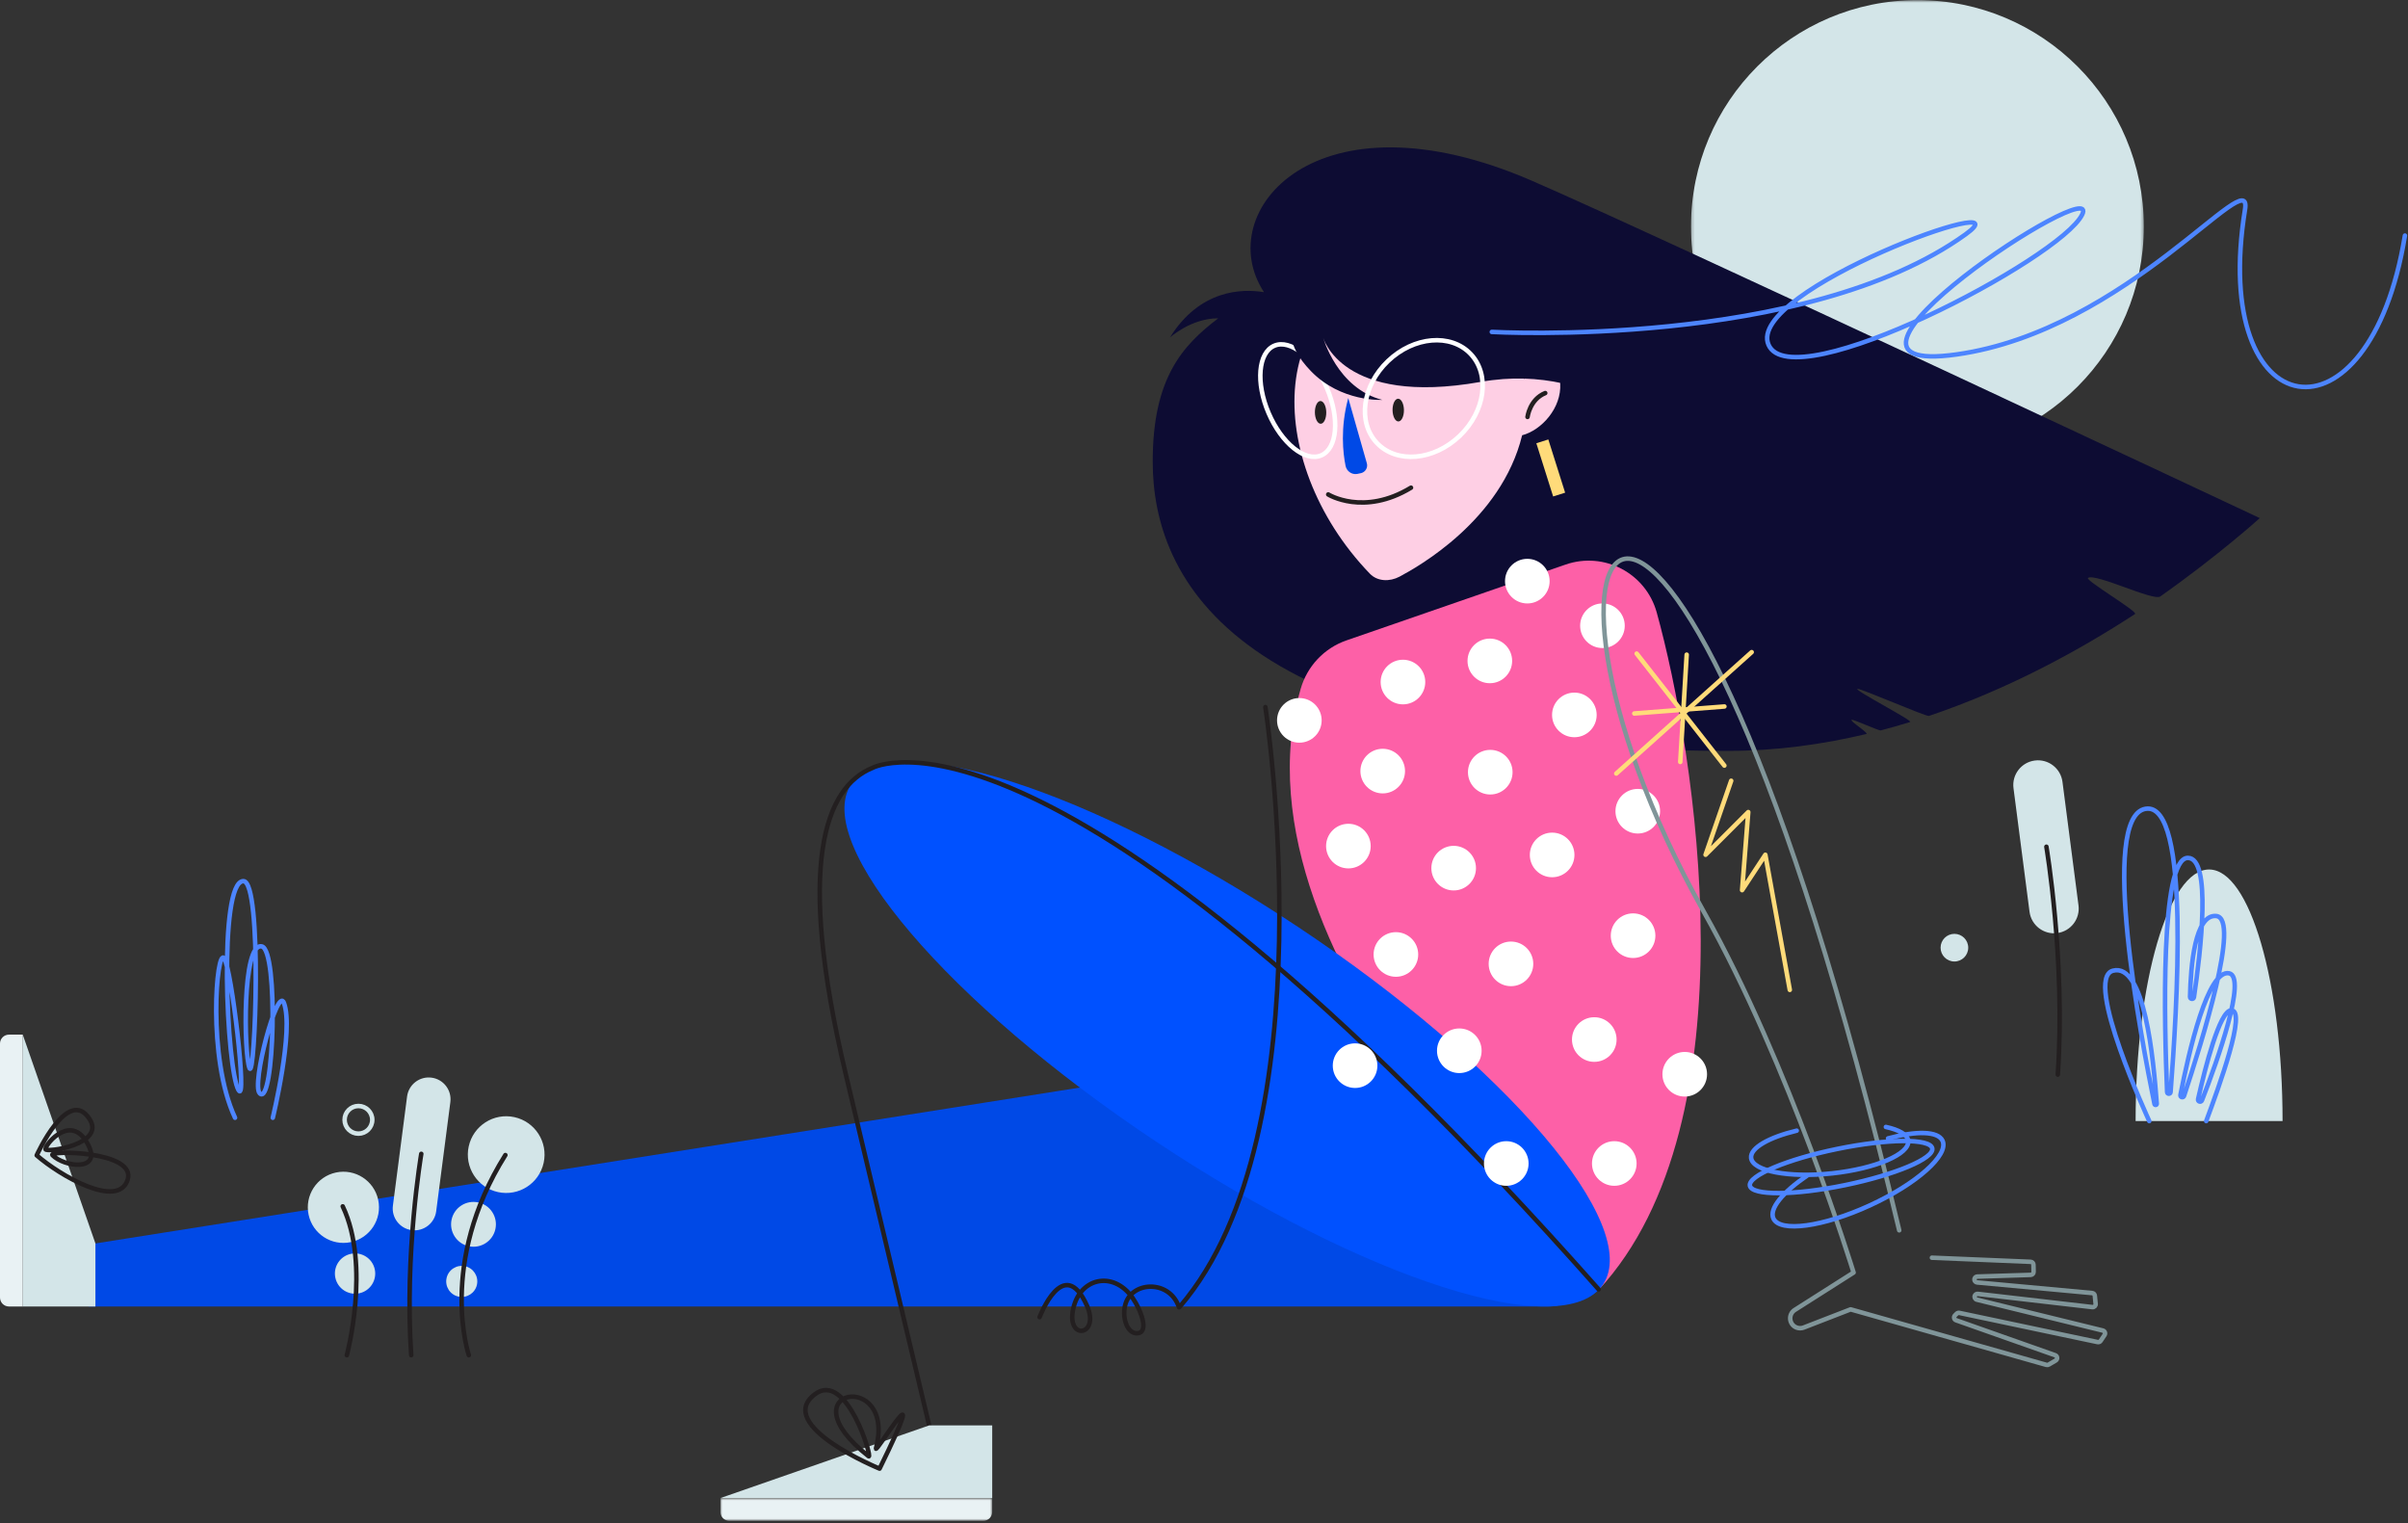 <?xml version="1.0" encoding="UTF-8"?>
<svg width="800px" height="506px" viewBox="0 0 800 506" version="1.1" xmlns="http://www.w3.org/2000/svg" xmlns:xlink="http://www.w3.org/1999/xlink">
    <rect x="0" y="0" width="800" height="506" fill="#333333" stroke="none"/>
    <title>Sitting Girl</title>
    <defs>
        <polygon id="path-1" points="0.24 0.639 150.686 0.639 150.686 151.085 0.24 151.085"></polygon>
        <polygon id="path-3" points="0.877 0.701 91.187 0.701 91.187 8.258 0.877 8.258"></polygon>
    </defs>
    <g id="Page-1" stroke="none" stroke-width="1" fill="none" fill-rule="evenodd">
        <g id="Artboard-Copy" transform="translate(-988, -223)">
            <g id="Group-145" transform="translate(988, 222)">
                <path d="M90.633,372.303 C90.633,372.303 97.716,343.219 94.328,334.134 C92.168,328.341 83.409,361.351 86.3,364.203 C91.095,368.934 92.555,316.726 87.002,315.395 C80.394,313.81 81.037,351.16 82.896,355.807 C84.754,360.454 87.245,293.701 80.857,293.701 C72.497,293.701 75.262,356.426 79.263,363.142 C82.164,368.01 76.988,322.91 74.466,319.326 C71.943,315.741 68.769,352.38 78.084,372.303" id="Stroke-1" stroke="#4D85FF" stroke-width="1.5" stroke-linecap="round" stroke-linejoin="round"></path>
                <g id="Group-5" transform="translate(561.548, 0.393)">
                    <mask id="mask-2" fill="white">
                        <use xlink:href="#path-1"></use>
                    </mask>
                    <g id="Clip-4"></g>
                    <path d="M150.686,75.862 C150.686,117.407 117.007,151.085 75.463,151.085 C33.919,151.085 0.24,117.407 0.24,75.862 C0.24,34.317 33.919,0.639 75.463,0.639 C117.007,0.639 150.686,34.317 150.686,75.862" id="Fill-3" fill="#D3E5E8" mask="url(#mask-2)"></path>
                </g>
                <path d="M508.978,61.058 C437.266,29.939 402.467,71.366 419.894,97.992 C419.894,97.992 419.855,98.008 419.789,98.034 C412.745,96.898 398.668,97.073 388.686,113.1 C388.686,113.1 395.802,106.68 404.735,106.745 C392.662,115.863 382.96,126.815 382.96,154.337 C382.96,193.056 409.771,250.435 574.117,250.435 C589.943,250.435 605.352,248.334 620.048,244.826 C621.048,244.588 614.204,240.351 615.198,240.1 C615.795,239.948 624.232,243.786 624.827,243.63 C628.119,242.769 631.375,241.837 634.587,240.846 C635.772,240.481 615.9,230.218 617.073,229.837 C617.987,229.54 639.946,239.129 640.852,238.823 C667.45,229.839 690.947,216.95 709.316,204.961 C710.443,204.225 692.601,193.706 693.689,192.979 C696.165,191.322 715.414,200.746 717.679,199.15 C737.179,185.414 750.761,173.103 750.761,173.103 C750.761,173.103 551.628,79.565 508.978,61.058" id="Fill-6" fill="#0D0C33"></path>
                <path d="M464.959,192.555 C470.832,189.424 498.775,173.925 505.693,145.591 C512.156,143.909 518.824,136.506 518.344,128.418 C517.757,118.516 506.368,126.92 506.368,126.92 C506.368,126.92 506.54,90.035 470.899,91.799 C419.938,94.32 418.984,154.143 455.111,191.579 C457.62,194.18 461.699,194.292 464.959,192.555" id="Fill-8" fill="#FECFE4"></path>
                <path d="M507.481,139.5 C507.481,139.5 508.202,133.675 513.367,131.574" id="Stroke-10" stroke="#231F20" stroke-width="1.5" stroke-linecap="round" stroke-linejoin="round"></path>
                <path d="M452.244,158.149 C451.83,158.259 451.369,158.361 450.864,158.442 C449.082,158.727 447.392,157.53 447.033,155.761 C446.188,151.586 445.209,143.194 447.928,133.209 L454.098,154.875 C454.502,156.294 453.669,157.768 452.244,158.149" id="Fill-12" fill="#0049E6"></path>
                <path d="M440.832,129.911 C445.141,139.968 444.298,149.978 438.95,152.271 C433.601,154.562 425.771,148.266 421.463,138.209 C417.154,128.153 417.996,118.142 423.346,115.85 C428.694,113.558 436.523,119.854 440.832,129.911 Z" id="Stroke-14" stroke="#FFFFFF" stroke-width="1.5" stroke-linecap="round" stroke-linejoin="round"></path>
                <path d="M466.422,137.2 C466.45,139.286 465.627,140.988 464.583,141.003 C463.541,141.016 462.673,139.336 462.645,137.251 C462.617,135.164 463.439,133.462 464.483,133.448 C465.526,133.435 466.394,135.114 466.422,137.2" id="Fill-16" fill="#231F20"></path>
                <path d="M440.619,137.965 C440.646,140.052 439.824,141.753 438.78,141.767 C437.737,141.781 436.869,140.101 436.841,138.016 C436.814,135.929 437.636,134.228 438.68,134.213 C439.723,134.2 440.591,135.879 440.619,137.965" id="Fill-18" fill="#231F20"></path>
                <path d="M435.465,124.223 C445.501,134.658 459.234,133.836 459.234,133.836 C444.19,129.98 439.55,113.067 439.55,113.067 C439.55,113.067 445.63,136.062 491.869,127.867 C512.445,124.221 527.527,130.064 540.905,135.925 C540.905,135.925 536.416,86.912 473.651,87.884 C473.651,87.884 413.508,95.598 432.762,121.082 C433.527,122.094 434.425,123.141 435.465,124.223" id="Fill-20" fill="#0D0C33"></path>
                <path d="M441.271,165.25 C441.271,165.25 453.011,172.564 468.773,163.002" id="Stroke-22" stroke="#231F20" stroke-width="1.5" stroke-linecap="round" stroke-linejoin="round"></path>
                <path d="M29.471,435 L514.673,435 C544.64,435 511.94,336.22 478.199,343.36 L29.471,414.407 L29.471,435 Z" id="Fill-24" fill="#0049E6"></path>
                <path d="M447.307,213.74 L520.125,188.541 C532.92,184.113 546.791,191.401 550.408,204.449 C563.156,250.435 583.052,373.315 531.124,429.483 C531.124,429.483 405.937,321.402 432.103,229.871 C434.256,222.338 439.904,216.302 447.307,213.74" id="Fill-26" fill="#FD60A7"></path>
                <path d="M532.572,427.674 C519.496,447.328 452.982,426.062 384.008,380.174 C315.035,334.286 269.721,281.154 282.796,261.5 C295.872,241.846 362.387,263.112 431.36,309 C500.333,354.887 545.647,408.021 532.572,427.674" id="Fill-28" fill="#0051FF"></path>
                <path d="M310.953,484.041 L280.95,357.679 C264.368,287.844 274.151,262.475 289.862,256.079 C289.862,256.079 349.017,223.787 531.106,429.305" id="Stroke-30" stroke="#231F20" stroke-width="1.5" stroke-linecap="round" stroke-linejoin="round"></path>
                <path d="M420.391,235.877 C420.391,235.877 442.013,376.765 392.028,434.987" id="Stroke-32" stroke="#231F20" stroke-width="1.5" stroke-linecap="round" stroke-linejoin="round"></path>
                <path d="M345.378,438.541 C345.378,438.541 353.395,417.373 361.12,434.748 C365.442,444.472 354.846,446.399 356.384,436.691 C358.163,425.454 369.861,422.778 376.336,432.23 C379.223,436.442 381.897,443.921 377.642,443.895 C374.641,443.877 372.857,439.277 373.714,434.945 C375.367,426.597 388.511,425.768 391.699,435.263" id="Stroke-34" stroke="#231F20" stroke-width="1.5" stroke-linecap="round" stroke-linejoin="round"></path>
                <path d="M473.507,227.565 C473.507,231.659 470.188,234.978 466.095,234.978 C462.003,234.978 458.684,231.659 458.684,227.565 C458.684,223.472 462.003,220.153 466.095,220.153 C470.188,220.153 473.507,223.472 473.507,227.565" id="Fill-36" fill="#FFFFFF"></path>
                <path d="M466.785,257.145 C466.785,261.239 463.466,264.556 459.373,264.556 C455.28,264.556 451.961,261.239 451.961,257.145 C451.961,253.052 455.28,249.733 459.373,249.733 C463.466,249.733 466.785,253.052 466.785,257.145" id="Fill-38" fill="#FFFFFF"></path>
                <path d="M502.514,257.51 C502.514,261.604 499.195,264.921 495.103,264.921 C491.01,264.921 487.691,261.604 487.691,257.51 C487.691,253.417 491.01,250.098 495.103,250.098 C499.195,250.098 502.514,253.417 502.514,257.51" id="Fill-40" fill="#FFFFFF"></path>
                <path d="M490.358,289.387 C490.358,293.48 487.041,296.798 482.947,296.798 C478.854,296.798 475.535,293.48 475.535,289.387 C475.535,285.293 478.854,281.974 482.947,281.974 C487.041,281.974 490.358,285.293 490.358,289.387" id="Fill-42" fill="#FFFFFF"></path>
                <path d="M455.381,282.06 C455.381,286.153 452.063,289.472 447.97,289.472 C443.877,289.472 440.558,286.153 440.558,282.06 C440.558,277.966 443.877,274.647 447.97,274.647 C452.063,274.647 455.381,277.966 455.381,282.06" id="Fill-44" fill="#FFFFFF"></path>
                <path d="M492.231,350.049 C492.231,354.142 488.912,357.461 484.819,357.461 C480.726,357.461 477.407,354.142 477.407,350.049 C477.407,345.955 480.726,342.637 484.819,342.637 C488.912,342.637 492.231,345.955 492.231,350.049" id="Fill-46" fill="#FFFFFF"></path>
                <path d="M549.962,311.821 C549.962,315.915 546.643,319.234 542.55,319.234 C538.457,319.234 535.139,315.915 535.139,311.821 C535.139,307.728 538.457,304.409 542.55,304.409 C546.643,304.409 549.962,307.728 549.962,311.821" id="Fill-48" fill="#FFFFFF"></path>
                <path d="M507.834,387.496 C507.834,391.589 504.515,394.908 500.422,394.908 C496.329,394.908 493.01,391.589 493.01,387.496 C493.01,383.403 496.329,380.084 500.422,380.084 C504.515,380.084 507.834,383.403 507.834,387.496" id="Fill-50" fill="#FFFFFF"></path>
                <path d="M523.072,284.998 C523.072,289.092 519.753,292.409 515.66,292.409 C511.567,292.409 508.248,289.092 508.248,284.998 C508.248,280.905 511.567,277.586 515.66,277.586 C519.753,277.586 523.072,280.905 523.072,284.998" id="Fill-52" fill="#FFFFFF"></path>
                <path d="M537.074,346.321 C537.074,350.414 533.756,353.733 529.662,353.733 C525.569,353.733 522.251,350.414 522.251,346.321 C522.251,342.227 525.569,338.91 529.662,338.91 C533.756,338.91 537.074,342.227 537.074,346.321" id="Fill-54" fill="#FFFFFF"></path>
                <path d="M567.125,357.85 C567.125,361.943 563.806,365.262 559.713,365.262 C555.621,365.262 552.302,361.943 552.302,357.85 C552.302,353.757 555.621,350.439 559.713,350.439 C563.806,350.439 567.125,353.757 567.125,357.85" id="Fill-56" fill="#FFFFFF"></path>
                <path d="M543.721,387.496 C543.721,391.589 540.402,394.908 536.309,394.908 C532.216,394.908 528.897,391.589 528.897,387.496 C528.897,383.403 532.216,380.084 536.309,380.084 C540.402,380.084 543.721,383.403 543.721,387.496" id="Fill-58" fill="#FFFFFF"></path>
                <path d="M457.604,354.998 C457.604,359.092 454.286,362.409 450.192,362.409 C446.099,362.409 442.781,359.092 442.781,354.998 C442.781,350.905 446.099,347.586 450.192,347.586 C454.286,347.586 457.604,350.905 457.604,354.998" id="Fill-60" fill="#FFFFFF"></path>
                <path d="M514.827,194.047 C514.827,198.141 511.508,201.459 507.415,201.459 C503.322,201.459 500.004,198.141 500.004,194.047 C500.004,189.954 503.322,186.635 507.415,186.635 C511.508,186.635 514.827,189.954 514.827,194.047" id="Fill-62" fill="#FFFFFF"></path>
                <path d="M539.786,208.863 C539.786,212.957 536.467,216.275 532.374,216.275 C528.281,216.275 524.963,212.957 524.963,208.863 C524.963,204.771 528.281,201.452 532.374,201.452 C536.467,201.452 539.786,204.771 539.786,208.863" id="Fill-64" fill="#FFFFFF"></path>
                <path d="M502.373,220.544 C502.373,224.638 499.055,227.956 494.961,227.956 C490.868,227.956 487.549,224.638 487.549,220.544 C487.549,216.451 490.868,213.132 494.961,213.132 C499.055,213.132 502.373,216.451 502.373,220.544" id="Fill-66" fill="#FFFFFF"></path>
                <path d="M551.522,270.473 C551.522,274.567 548.203,277.885 544.11,277.885 C540.017,277.885 536.699,274.567 536.699,270.473 C536.699,266.38 540.017,263.062 544.11,263.062 C548.203,263.062 551.522,266.38 551.522,270.473" id="Fill-68" fill="#FFFFFF"></path>
                <path d="M530.458,238.487 C530.458,242.581 527.139,245.899 523.046,245.899 C518.953,245.899 515.635,242.581 515.635,238.487 C515.635,234.395 518.953,231.076 523.046,231.076 C527.139,231.076 530.458,234.395 530.458,238.487" id="Fill-70" fill="#FFFFFF"></path>
                <path d="M471.167,318.063 C471.167,322.156 467.848,325.475 463.755,325.475 C459.662,325.475 456.343,322.156 456.343,318.063 C456.343,313.969 459.662,310.651 463.755,310.651 C467.848,310.651 471.167,313.969 471.167,318.063" id="Fill-72" fill="#FFFFFF"></path>
                <path d="M509.394,321.183 C509.394,325.277 506.075,328.595 501.982,328.595 C497.889,328.595 494.571,325.277 494.571,321.183 C494.571,317.09 497.889,313.771 501.982,313.771 C506.075,313.771 509.394,317.09 509.394,321.183" id="Fill-74" fill="#FFFFFF"></path>
                <path d="M439.089,240.297 C439.089,244.39 435.771,247.708 431.678,247.708 C427.585,247.708 424.266,244.39 424.266,240.297 C424.266,236.203 427.585,232.884 431.678,232.884 C435.771,232.884 439.089,236.203 439.089,240.297" id="Fill-76" fill="#FFFFFF"></path>
                <polygon id="Fill-78" fill="#D3E5E8" points="31.702 414.054 7.557 344.689 7.557 435 31.702 435"></polygon>
                <path d="M0,432.025 L0,347.662 C0,346.021 1.332,344.69 2.974,344.69 L7.556,344.69 L7.556,435 L2.974,435 C1.332,435 0,433.668 0,432.025" id="Fill-80" fill="#E9F2F4"></path>
                <path d="M12.194,384.785 C12.194,384.785 22.613,361.745 29.734,372.697 C35.277,381.226 15.035,384 15.111,382.732 C15.23,380.723 24.21,370.297 29.548,381.82 C33.382,390.095 21.427,388.728 17.421,384.72 C15.77,383.066 45.609,383.283 42.378,392.984 C39.145,402.69 19.88,391.514 12.194,384.785 Z" id="Stroke-82" stroke="#231F20" stroke-width="1.5" stroke-linecap="round" stroke-linejoin="round"></path>
                <polygon id="Fill-84" fill="#D3E5E8" points="308.694 474.499 239.328 498.643 329.639 498.643 329.639 474.499"></polygon>
                <g id="Group-88" transform="translate(238.452, 497.942)">
                    <mask id="mask-4" fill="white">
                        <use xlink:href="#path-3"></use>
                    </mask>
                    <g id="Clip-87"></g>
                    <path d="M88.213,8.258 L3.851,8.258 C2.209,8.258 0.877,6.927 0.877,5.284 L0.877,0.701 L91.187,0.701 L91.187,5.284 C91.187,6.927 89.856,8.258 88.213,8.258" id="Fill-86" fill="#E9F2F4" mask="url(#mask-4)"></path>
                </g>
                <path d="M292.222,488.86 C292.222,488.86 257.085,474.491 270.718,464.152 C281.332,456.103 290.008,485.87 288.585,484.752 C260.034,462.316 297.916,455.683 291.029,482.087 C290.258,485.04 310.67,451.219 292.222,488.86 Z" id="Stroke-89" stroke="#231F20" stroke-width="1.5" stroke-linecap="round" stroke-linejoin="round"></path>
                <polygon id="Fill-91" fill="#FFDB7A" points="519.978 164.66 515.994 165.918 510.411 148.24 514.394 146.981"></polygon>
                <path d="M630.968,409.695 C554.334,88.041 491.787,171.876 566.037,303.856 C594.688,354.784 615.813,423.726 615.813,423.726 L596.372,436.082 C593.994,437.487 594.296,441.017 596.876,441.999 C597.637,442.288 598.48,442.286 599.239,441.991 L614.822,435.952 L679.881,454.396 C680.136,454.467 680.41,454.432 680.638,454.299 L682.949,452.947 C683.665,452.529 683.562,451.465 682.782,451.189 L649.853,439.569 C649.178,439.33 648.983,438.469 649.489,437.963 L650.063,437.39 C650.295,437.157 650.629,437.058 650.951,437.125 L696.887,446.82 C697.276,446.903 697.676,446.74 697.897,446.408 L699.191,444.47 C699.566,443.909 699.268,443.145 698.613,442.984 L656.753,432.727 C656.167,432.582 655.851,431.946 656.093,431.393 C656.263,431.001 656.671,430.766 657.096,430.815 L695.146,435.204 C695.764,435.275 696.288,434.759 696.226,434.142 L695.957,431.412 C695.911,430.947 695.542,430.581 695.077,430.538 L656.858,427.009 C656.629,426.988 656.415,426.887 656.254,426.723 L656.243,426.712 C655.647,426.107 656.057,425.083 656.905,425.057 L674.67,424.497 C675.202,424.48 675.622,424.039 675.612,423.507 L675.569,421.111 C675.559,420.597 675.151,420.178 674.635,420.157 L641.833,418.792" id="Stroke-93" stroke="#809599" stroke-width="1.5" stroke-linecap="round" stroke-linejoin="round"></path>
                <path d="M484.914,145.829 C476.335,154.02 464.058,155.083 457.492,148.205 C450.926,141.327 452.558,129.113 461.136,120.923 C469.715,112.733 481.992,111.669 488.558,118.547 C495.124,125.425 493.493,137.639 484.914,145.829 Z" id="Stroke-95" stroke="#FFFFFF" stroke-width="1.5" stroke-linecap="round" stroke-linejoin="round"></path>
                <path d="M180.62,387.259 C179.121,394.136 172.332,398.496 165.455,396.997 C158.579,395.497 154.219,388.708 155.718,381.832 C157.217,374.955 164.006,370.595 170.883,372.095 C177.759,373.594 182.119,380.383 180.62,387.259" id="Fill-97" fill="#D3E5E8"></path>
                <path d="M164.583,409.289 C163.707,413.307 159.74,415.854 155.723,414.979 C151.705,414.103 149.158,410.136 150.033,406.119 C150.908,402.1 154.875,399.554 158.893,400.429 C162.911,401.305 165.458,405.271 164.583,409.289" id="Fill-99" fill="#D3E5E8"></path>
                <path d="M158.452,427.768 C157.845,430.554 155.095,432.32 152.309,431.712 C149.523,431.105 147.757,428.355 148.364,425.57 C148.971,422.784 151.721,421.018 154.507,421.625 C157.292,422.233 159.059,424.983 158.452,427.768" id="Fill-101" fill="#D3E5E8"></path>
                <path d="M155.761,451.183 C155.761,451.183 145.347,420.673 167.897,384.696" id="Stroke-103" stroke="#231F20" stroke-width="1.5" stroke-linecap="round" stroke-linejoin="round"></path>
                <path d="M102.522,404.516 C103.882,410.902 110.161,414.978 116.548,413.618 C122.935,412.259 127.01,405.979 125.651,399.592 C124.291,393.205 118.012,389.13 111.625,390.489 C105.238,391.849 101.163,398.129 102.522,404.516" id="Fill-105" fill="#D3E5E8"></path>
                <path d="M111.41,425.455 C112.18,429.073 115.737,431.381 119.355,430.611 C122.973,429.841 125.282,426.284 124.512,422.666 C123.742,419.048 120.184,416.74 116.566,417.51 C112.948,418.28 110.639,421.837 111.41,425.455" id="Fill-107" fill="#D3E5E8"></path>
                <path d="M115.225,451.183 C115.225,451.183 123.224,421.473 113.865,401.733" id="Stroke-109" stroke="#231F20" stroke-width="1.5" stroke-linecap="round" stroke-linejoin="round"></path>
                <path d="M136.79,409.637 L136.79,409.637 C140.76,410.152 144.397,407.35 144.912,403.38 L149.62,367.102 C150.135,363.131 147.335,359.496 143.365,358.981 C139.393,358.465 135.758,361.266 135.242,365.236 L130.534,401.515 C130.018,405.485 132.82,409.122 136.79,409.637" id="Fill-111" fill="#D3E5E8"></path>
                <path d="M139.959,384.288 C139.959,384.288 134.312,417.577 136.616,451.183" id="Stroke-113" stroke="#231F20" stroke-width="1.5" stroke-linecap="round" stroke-linejoin="round"></path>
                <path d="M123.677,372.989 C123.677,375.527 121.62,377.583 119.083,377.583 C116.546,377.583 114.489,375.527 114.489,372.989 C114.489,370.453 116.546,368.397 119.083,368.397 C121.62,368.397 123.677,370.453 123.677,372.989 Z" id="Stroke-115" stroke="#D3E5E8" stroke-width="1.5" stroke-linecap="round" stroke-linejoin="round"></path>
                <path d="M709.505,373.402 C709.505,327.25 720.434,289.835 733.916,289.835 C747.398,289.835 758.327,327.25 758.327,373.402 L709.505,373.402 Z" id="Fill-117" fill="#D3E5E8"></path>
                <path d="M495.618,111.259 C495.618,111.259 599.893,117.083 653.023,78.843 C674.678,63.257 579.663,97.556 587.561,115.555 C595.457,133.554 684.487,87.009 691.738,72.308 C698.99,57.607 593.262,126.756 650.048,118.739 C706.834,110.723 748.536,54.119 745.852,70.608 C734.04,143.185 787.167,151.832 798.98,79.255" id="Stroke-119" stroke="#4D85FF" stroke-width="1.5" stroke-linecap="round" stroke-linejoin="round"></path>
                <path d="M641.945,382.46 C642.628,385.788 629.62,391.268 612.891,394.701 C596.162,398.135 582.047,398.221 581.364,394.893 C580.681,391.566 593.689,386.085 610.417,382.652 C627.147,379.218 641.261,379.132 641.945,382.46 Z" id="Stroke-121" stroke="#4D85FF" stroke-width="1.5" stroke-linecap="round" stroke-linejoin="round"></path>
                <path d="M626.54,375.362 C630.943,376.316 633.742,377.92 633.966,379.989 C634.442,384.381 623.142,389.207 608.727,390.769 C594.313,392.33 582.243,390.035 581.767,385.643 C581.41,382.35 587.676,378.811 596.913,376.589" id="Stroke-123" stroke="#4D85FF" stroke-width="1.5" stroke-linecap="round" stroke-linejoin="round"></path>
                <path d="M627.261,379.163 C636.657,376.604 643.875,376.705 645.366,379.948 C647.539,384.676 636.721,394.291 621.204,401.421 C605.686,408.554 591.346,410.502 589.173,405.774 C587.684,402.534 592.299,396.996 600.348,391.535" id="Stroke-125" stroke="#4D85FF" stroke-width="1.5" stroke-linecap="round" stroke-linejoin="round"></path>
                <polyline id="Stroke-127" stroke="#FFDB7A" stroke-width="1.5" stroke-linecap="round" stroke-linejoin="round" points="575.145 260.356 566.635 284.94 580.818 270.757 578.774 296.699 586.492 284.94 594.618 329.827"></polyline>
                <line x1="581.954" y1="217.632" x2="536.973" y2="257.955" id="Stroke-129" stroke="#FFDB7A" stroke-width="1.5" stroke-linecap="round" stroke-linejoin="round"></line>
                <line x1="543.743" y1="218.114" x2="572.878" y2="255.314" id="Stroke-131" stroke="#FFDB7A" stroke-width="1.5" stroke-linecap="round" stroke-linejoin="round"></line>
                <line x1="560.362" y1="218.469" x2="558.224" y2="254.109" id="Stroke-133" stroke="#FFDB7A" stroke-width="1.5" stroke-linecap="round" stroke-linejoin="round"></line>
                <line x1="542.954" y1="238.009" x2="572.891" y2="235.687" id="Stroke-135" stroke="#FFDB7A" stroke-width="1.5" stroke-linecap="round" stroke-linejoin="round"></line>
                <path d="M714.04,373.402 C714.04,373.402 692.102,326.095 701.956,323.459 C712.509,320.638 715.417,352.73 716.536,367.638 C716.572,368.117 715.874,368.215 715.777,367.745 C711.405,346.446 697.311,272.181 712.829,269.67 C727.937,267.227 723.142,337.427 721.129,363.785 C721.073,364.515 719.998,364.498 719.967,363.767 C719.012,341.063 717.652,286.093 726.832,285.984 C734.811,285.891 731.138,317.164 728.894,332.257 C728.773,333.069 727.57,332.969 727.587,332.148 C727.803,321.665 729.232,304.596 736.29,305.291 C744.425,306.093 731.579,346.916 725.596,365.05 C725.353,365.787 724.249,365.503 724.397,364.74 C727.213,350.259 733.51,322.841 740.581,324.318 C746.519,325.558 736.767,353.203 731.546,366.527 C731.241,367.305 730.071,366.946 730.254,366.131 C732.666,355.465 737.42,336.813 741.224,336.622 C746.555,336.356 737.226,361.942 732.962,373.402" id="Stroke-137" stroke="#4D85FF" stroke-width="1.5" stroke-linecap="round" stroke-linejoin="round"></path>
                <path d="M683.454,310.959 L683.454,310.959 C678.961,311.542 674.846,308.372 674.263,303.88 L668.936,262.826 C668.353,258.334 671.523,254.218 676.015,253.636 C680.508,253.052 684.623,256.223 685.206,260.715 L690.534,301.769 C691.117,306.261 687.948,310.377 683.454,310.959" id="Fill-139" fill="#D3E5E8"></path>
                <path d="M679.868,282.274 C679.868,282.274 686.259,319.945 683.652,357.974" id="Stroke-141" stroke="#231F20" stroke-width="1.5" stroke-linecap="round" stroke-linejoin="round"></path>
                <path d="M653.899,315.805 C653.899,318.341 651.843,320.398 649.305,320.398 C646.769,320.398 644.712,318.341 644.712,315.805 C644.712,313.268 646.769,311.211 649.305,311.211 C651.843,311.211 653.899,313.268 653.899,315.805" id="Fill-143" fill="#D3E5E8"></path>
            </g>
        </g>
    </g>
</svg>